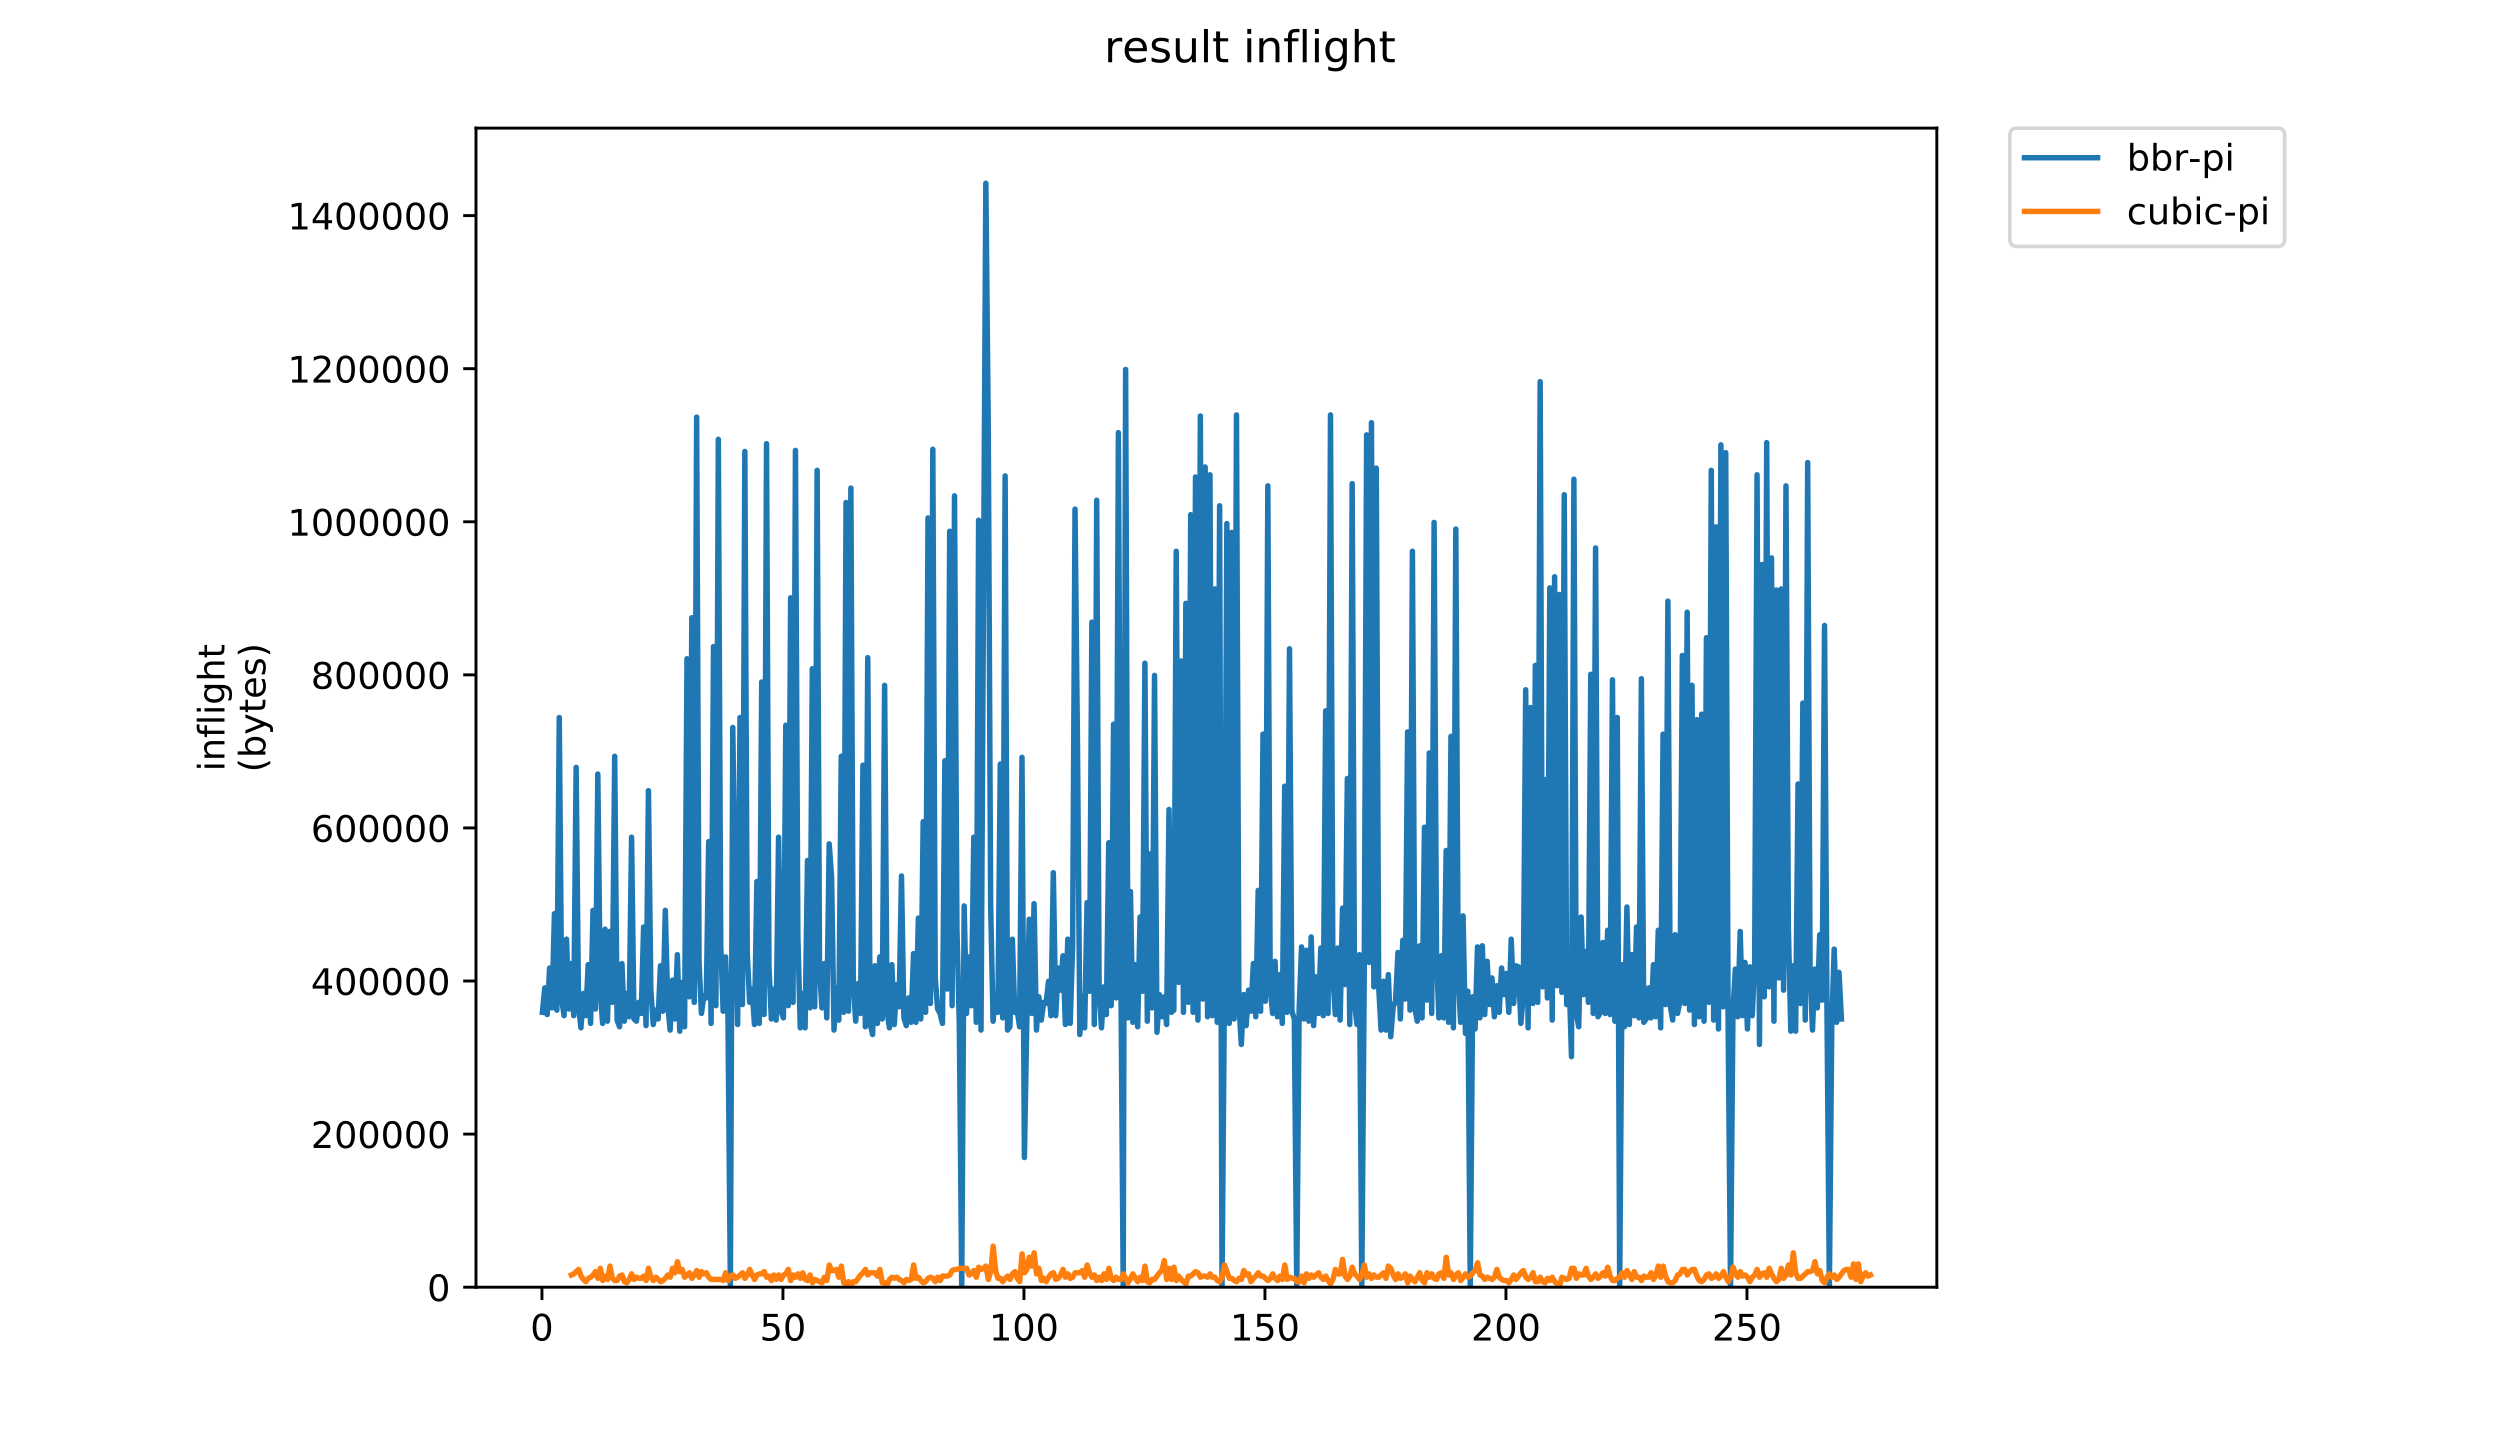 <?xml version="1.0" encoding="utf-8" standalone="no"?>
<!DOCTYPE svg PUBLIC "-//W3C//DTD SVG 1.1//EN"
  "http://www.w3.org/Graphics/SVG/1.1/DTD/svg11.dtd">
<!-- Created with matplotlib (https://matplotlib.org/) -->
<svg height="396pt" version="1.1" viewBox="0 0 684 396" width="684pt" xmlns="http://www.w3.org/2000/svg" xmlns:xlink="http://www.w3.org/1999/xlink">
 <defs>
  <style type="text/css">
*{stroke-linecap:butt;stroke-linejoin:round;}
  </style>
 </defs>
 <g id="figure_1">
  <g id="patch_1">
   <path d="M 0 396 
L 684 396 
L 684 0 
L 0 0 
z
" style="fill:#ffffff;"/>
  </g>
  <g id="axes_1">
   <g id="patch_2">
    <path d="M 130.23 352.174 
L 529.913 352.174 
L 529.913 35.062 
L 130.23 35.062 
z
" style="fill:#ffffff;"/>
   </g>
   <g id="matplotlib.axis_1">
    <g id="xtick_1">
     <g id="line2d_1">
      <defs>
       <path d="M 0 0 
L 0 3.5 
" id="mca8a2b9c5a" style="stroke:#000000;stroke-width:0.8;"/>
      </defs>
      <g>
       <use style="stroke:#000000;stroke-width:0.8;" x="148.274" xlink:href="#mca8a2b9c5a" y="352.174"/>
      </g>
     </g>
     <g id="text_1">
      <!-- 0 -->
      <defs>
       <path d="M 31.781 66.406 
Q 24.172 66.406 20.328 58.906 
Q 16.5 51.422 16.5 36.375 
Q 16.5 21.391 20.328 13.891 
Q 24.172 6.391 31.781 6.391 
Q 39.453 6.391 43.281 13.891 
Q 47.125 21.391 47.125 36.375 
Q 47.125 51.422 43.281 58.906 
Q 39.453 66.406 31.781 66.406 
z
M 31.781 74.219 
Q 44.047 74.219 50.516 64.516 
Q 56.984 54.828 56.984 36.375 
Q 56.984 17.969 50.516 8.266 
Q 44.047 -1.422 31.781 -1.422 
Q 19.531 -1.422 13.062 8.266 
Q 6.594 17.969 6.594 36.375 
Q 6.594 54.828 13.062 64.516 
Q 19.531 74.219 31.781 74.219 
z
" id="DejaVuSans-48"/>
      </defs>
      <g transform="translate(145.092 366.773)scale(0.1 -0.1)">
       <use xlink:href="#DejaVuSans-48"/>
      </g>
     </g>
    </g>
    <g id="xtick_2">
     <g id="line2d_2">
      <g>
       <use style="stroke:#000000;stroke-width:0.8;" x="214.213" xlink:href="#mca8a2b9c5a" y="352.174"/>
      </g>
     </g>
     <g id="text_2">
      <!-- 50 -->
      <defs>
       <path d="M 10.797 72.906 
L 49.516 72.906 
L 49.516 64.594 
L 19.828 64.594 
L 19.828 46.734 
Q 21.969 47.469 24.109 47.828 
Q 26.266 48.188 28.422 48.188 
Q 40.625 48.188 47.75 41.5 
Q 54.891 34.812 54.891 23.391 
Q 54.891 11.625 47.562 5.094 
Q 40.234 -1.422 26.906 -1.422 
Q 22.312 -1.422 17.547 -0.641 
Q 12.797 0.141 7.719 1.703 
L 7.719 11.625 
Q 12.109 9.234 16.797 8.062 
Q 21.484 6.891 26.703 6.891 
Q 35.156 6.891 40.078 11.328 
Q 45.016 15.766 45.016 23.391 
Q 45.016 31 40.078 35.438 
Q 35.156 39.891 26.703 39.891 
Q 22.75 39.891 18.812 39.016 
Q 14.891 38.141 10.797 36.281 
z
" id="DejaVuSans-53"/>
      </defs>
      <g transform="translate(207.85 366.773)scale(0.1 -0.1)">
       <use xlink:href="#DejaVuSans-53"/>
       <use x="63.623" xlink:href="#DejaVuSans-48"/>
      </g>
     </g>
    </g>
    <g id="xtick_3">
     <g id="line2d_3">
      <g>
       <use style="stroke:#000000;stroke-width:0.8;" x="280.152" xlink:href="#mca8a2b9c5a" y="352.174"/>
      </g>
     </g>
     <g id="text_3">
      <!-- 100 -->
      <defs>
       <path d="M 12.406 8.297 
L 28.516 8.297 
L 28.516 63.922 
L 10.984 60.406 
L 10.984 69.391 
L 28.422 72.906 
L 38.281 72.906 
L 38.281 8.297 
L 54.391 8.297 
L 54.391 0 
L 12.406 0 
z
" id="DejaVuSans-49"/>
      </defs>
      <g transform="translate(270.608 366.773)scale(0.1 -0.1)">
       <use xlink:href="#DejaVuSans-49"/>
       <use x="63.623" xlink:href="#DejaVuSans-48"/>
       <use x="127.246" xlink:href="#DejaVuSans-48"/>
      </g>
     </g>
    </g>
    <g id="xtick_4">
     <g id="line2d_4">
      <g>
       <use style="stroke:#000000;stroke-width:0.8;" x="346.091" xlink:href="#mca8a2b9c5a" y="352.174"/>
      </g>
     </g>
     <g id="text_4">
      <!-- 150 -->
      <g transform="translate(336.547 366.773)scale(0.1 -0.1)">
       <use xlink:href="#DejaVuSans-49"/>
       <use x="63.623" xlink:href="#DejaVuSans-53"/>
       <use x="127.246" xlink:href="#DejaVuSans-48"/>
      </g>
     </g>
    </g>
    <g id="xtick_5">
     <g id="line2d_5">
      <g>
       <use style="stroke:#000000;stroke-width:0.8;" x="412.03" xlink:href="#mca8a2b9c5a" y="352.174"/>
      </g>
     </g>
     <g id="text_5">
      <!-- 200 -->
      <defs>
       <path d="M 19.188 8.297 
L 53.609 8.297 
L 53.609 0 
L 7.328 0 
L 7.328 8.297 
Q 12.938 14.109 22.625 23.891 
Q 32.328 33.688 34.812 36.531 
Q 39.547 41.844 41.422 45.531 
Q 43.312 49.219 43.312 52.781 
Q 43.312 58.594 39.234 62.25 
Q 35.156 65.922 28.609 65.922 
Q 23.969 65.922 18.812 64.312 
Q 13.672 62.703 7.812 59.422 
L 7.812 69.391 
Q 13.766 71.781 18.938 73 
Q 24.125 74.219 28.422 74.219 
Q 39.75 74.219 46.484 68.547 
Q 53.219 62.891 53.219 53.422 
Q 53.219 48.922 51.531 44.891 
Q 49.859 40.875 45.406 35.406 
Q 44.188 33.984 37.641 27.219 
Q 31.109 20.453 19.188 8.297 
z
" id="DejaVuSans-50"/>
      </defs>
      <g transform="translate(402.486 366.773)scale(0.1 -0.1)">
       <use xlink:href="#DejaVuSans-50"/>
       <use x="63.623" xlink:href="#DejaVuSans-48"/>
       <use x="127.246" xlink:href="#DejaVuSans-48"/>
      </g>
     </g>
    </g>
    <g id="xtick_6">
     <g id="line2d_6">
      <g>
       <use style="stroke:#000000;stroke-width:0.8;" x="477.969" xlink:href="#mca8a2b9c5a" y="352.174"/>
      </g>
     </g>
     <g id="text_6">
      <!-- 250 -->
      <g transform="translate(468.425 366.773)scale(0.1 -0.1)">
       <use xlink:href="#DejaVuSans-50"/>
       <use x="63.623" xlink:href="#DejaVuSans-53"/>
       <use x="127.246" xlink:href="#DejaVuSans-48"/>
      </g>
     </g>
    </g>
   </g>
   <g id="matplotlib.axis_2">
    <g id="ytick_1">
     <g id="line2d_7">
      <defs>
       <path d="M 0 0 
L -3.5 0 
" id="m9fc31caf64" style="stroke:#000000;stroke-width:0.8;"/>
      </defs>
      <g>
       <use style="stroke:#000000;stroke-width:0.8;" x="130.23" xlink:href="#m9fc31caf64" y="352.174"/>
      </g>
     </g>
     <g id="text_7">
      <!-- 0 -->
      <g transform="translate(116.868 355.973)scale(0.1 -0.1)">
       <use xlink:href="#DejaVuSans-48"/>
      </g>
     </g>
    </g>
    <g id="ytick_2">
     <g id="line2d_8">
      <g>
       <use style="stroke:#000000;stroke-width:0.8;" x="130.23" xlink:href="#m9fc31caf64" y="310.29"/>
      </g>
     </g>
     <g id="text_8">
      <!-- 200000 -->
      <g transform="translate(85.055 314.09)scale(0.1 -0.1)">
       <use xlink:href="#DejaVuSans-50"/>
       <use x="63.623" xlink:href="#DejaVuSans-48"/>
       <use x="127.246" xlink:href="#DejaVuSans-48"/>
       <use x="190.869" xlink:href="#DejaVuSans-48"/>
       <use x="254.492" xlink:href="#DejaVuSans-48"/>
       <use x="318.115" xlink:href="#DejaVuSans-48"/>
      </g>
     </g>
    </g>
    <g id="ytick_3">
     <g id="line2d_9">
      <g>
       <use style="stroke:#000000;stroke-width:0.8;" x="130.23" xlink:href="#m9fc31caf64" y="268.407"/>
      </g>
     </g>
     <g id="text_9">
      <!-- 400000 -->
      <defs>
       <path d="M 37.797 64.312 
L 12.891 25.391 
L 37.797 25.391 
z
M 35.203 72.906 
L 47.609 72.906 
L 47.609 25.391 
L 58.016 25.391 
L 58.016 17.188 
L 47.609 17.188 
L 47.609 0 
L 37.797 0 
L 37.797 17.188 
L 4.891 17.188 
L 4.891 26.703 
z
" id="DejaVuSans-52"/>
      </defs>
      <g transform="translate(85.055 272.206)scale(0.1 -0.1)">
       <use xlink:href="#DejaVuSans-52"/>
       <use x="63.623" xlink:href="#DejaVuSans-48"/>
       <use x="127.246" xlink:href="#DejaVuSans-48"/>
       <use x="190.869" xlink:href="#DejaVuSans-48"/>
       <use x="254.492" xlink:href="#DejaVuSans-48"/>
       <use x="318.115" xlink:href="#DejaVuSans-48"/>
      </g>
     </g>
    </g>
    <g id="ytick_4">
     <g id="line2d_10">
      <g>
       <use style="stroke:#000000;stroke-width:0.8;" x="130.23" xlink:href="#m9fc31caf64" y="226.523"/>
      </g>
     </g>
     <g id="text_10">
      <!-- 600000 -->
      <defs>
       <path d="M 33.016 40.375 
Q 26.375 40.375 22.484 35.828 
Q 18.609 31.297 18.609 23.391 
Q 18.609 15.531 22.484 10.953 
Q 26.375 6.391 33.016 6.391 
Q 39.656 6.391 43.531 10.953 
Q 47.406 15.531 47.406 23.391 
Q 47.406 31.297 43.531 35.828 
Q 39.656 40.375 33.016 40.375 
z
M 52.594 71.297 
L 52.594 62.312 
Q 48.875 64.062 45.094 64.984 
Q 41.312 65.922 37.594 65.922 
Q 27.828 65.922 22.672 59.328 
Q 17.531 52.734 16.797 39.406 
Q 19.672 43.656 24.016 45.922 
Q 28.375 48.188 33.594 48.188 
Q 44.578 48.188 50.953 41.516 
Q 57.328 34.859 57.328 23.391 
Q 57.328 12.156 50.688 5.359 
Q 44.047 -1.422 33.016 -1.422 
Q 20.359 -1.422 13.672 8.266 
Q 6.984 17.969 6.984 36.375 
Q 6.984 53.656 15.188 63.938 
Q 23.391 74.219 37.203 74.219 
Q 40.922 74.219 44.703 73.484 
Q 48.484 72.75 52.594 71.297 
z
" id="DejaVuSans-54"/>
      </defs>
      <g transform="translate(85.055 230.322)scale(0.1 -0.1)">
       <use xlink:href="#DejaVuSans-54"/>
       <use x="63.623" xlink:href="#DejaVuSans-48"/>
       <use x="127.246" xlink:href="#DejaVuSans-48"/>
       <use x="190.869" xlink:href="#DejaVuSans-48"/>
       <use x="254.492" xlink:href="#DejaVuSans-48"/>
       <use x="318.115" xlink:href="#DejaVuSans-48"/>
      </g>
     </g>
    </g>
    <g id="ytick_5">
     <g id="line2d_11">
      <g>
       <use style="stroke:#000000;stroke-width:0.8;" x="130.23" xlink:href="#m9fc31caf64" y="184.639"/>
      </g>
     </g>
     <g id="text_11">
      <!-- 800000 -->
      <defs>
       <path d="M 31.781 34.625 
Q 24.75 34.625 20.719 30.859 
Q 16.703 27.094 16.703 20.516 
Q 16.703 13.922 20.719 10.156 
Q 24.75 6.391 31.781 6.391 
Q 38.812 6.391 42.859 10.172 
Q 46.922 13.969 46.922 20.516 
Q 46.922 27.094 42.891 30.859 
Q 38.875 34.625 31.781 34.625 
z
M 21.922 38.812 
Q 15.578 40.375 12.031 44.719 
Q 8.5 49.078 8.5 55.328 
Q 8.5 64.062 14.719 69.141 
Q 20.953 74.219 31.781 74.219 
Q 42.672 74.219 48.875 69.141 
Q 55.078 64.062 55.078 55.328 
Q 55.078 49.078 51.531 44.719 
Q 48 40.375 41.703 38.812 
Q 48.828 37.156 52.797 32.312 
Q 56.781 27.484 56.781 20.516 
Q 56.781 9.906 50.312 4.234 
Q 43.844 -1.422 31.781 -1.422 
Q 19.734 -1.422 13.25 4.234 
Q 6.781 9.906 6.781 20.516 
Q 6.781 27.484 10.781 32.312 
Q 14.797 37.156 21.922 38.812 
z
M 18.312 54.391 
Q 18.312 48.734 21.844 45.562 
Q 25.391 42.391 31.781 42.391 
Q 38.141 42.391 41.719 45.562 
Q 45.312 48.734 45.312 54.391 
Q 45.312 60.062 41.719 63.234 
Q 38.141 66.406 31.781 66.406 
Q 25.391 66.406 21.844 63.234 
Q 18.312 60.062 18.312 54.391 
z
" id="DejaVuSans-56"/>
      </defs>
      <g transform="translate(85.055 188.438)scale(0.1 -0.1)">
       <use xlink:href="#DejaVuSans-56"/>
       <use x="63.623" xlink:href="#DejaVuSans-48"/>
       <use x="127.246" xlink:href="#DejaVuSans-48"/>
       <use x="190.869" xlink:href="#DejaVuSans-48"/>
       <use x="254.492" xlink:href="#DejaVuSans-48"/>
       <use x="318.115" xlink:href="#DejaVuSans-48"/>
      </g>
     </g>
    </g>
    <g id="ytick_6">
     <g id="line2d_12">
      <g>
       <use style="stroke:#000000;stroke-width:0.8;" x="130.23" xlink:href="#m9fc31caf64" y="142.755"/>
      </g>
     </g>
     <g id="text_12">
      <!-- 1000000 -->
      <g transform="translate(78.693 146.555)scale(0.1 -0.1)">
       <use xlink:href="#DejaVuSans-49"/>
       <use x="63.623" xlink:href="#DejaVuSans-48"/>
       <use x="127.246" xlink:href="#DejaVuSans-48"/>
       <use x="190.869" xlink:href="#DejaVuSans-48"/>
       <use x="254.492" xlink:href="#DejaVuSans-48"/>
       <use x="318.115" xlink:href="#DejaVuSans-48"/>
       <use x="381.738" xlink:href="#DejaVuSans-48"/>
      </g>
     </g>
    </g>
    <g id="ytick_7">
     <g id="line2d_13">
      <g>
       <use style="stroke:#000000;stroke-width:0.8;" x="130.23" xlink:href="#m9fc31caf64" y="100.872"/>
      </g>
     </g>
     <g id="text_13">
      <!-- 1200000 -->
      <g transform="translate(78.693 104.671)scale(0.1 -0.1)">
       <use xlink:href="#DejaVuSans-49"/>
       <use x="63.623" xlink:href="#DejaVuSans-50"/>
       <use x="127.246" xlink:href="#DejaVuSans-48"/>
       <use x="190.869" xlink:href="#DejaVuSans-48"/>
       <use x="254.492" xlink:href="#DejaVuSans-48"/>
       <use x="318.115" xlink:href="#DejaVuSans-48"/>
       <use x="381.738" xlink:href="#DejaVuSans-48"/>
      </g>
     </g>
    </g>
    <g id="ytick_8">
     <g id="line2d_14">
      <g>
       <use style="stroke:#000000;stroke-width:0.8;" x="130.23" xlink:href="#m9fc31caf64" y="58.988"/>
      </g>
     </g>
     <g id="text_14">
      <!-- 1400000 -->
      <g transform="translate(78.693 62.787)scale(0.1 -0.1)">
       <use xlink:href="#DejaVuSans-49"/>
       <use x="63.623" xlink:href="#DejaVuSans-52"/>
       <use x="127.246" xlink:href="#DejaVuSans-48"/>
       <use x="190.869" xlink:href="#DejaVuSans-48"/>
       <use x="254.492" xlink:href="#DejaVuSans-48"/>
       <use x="318.115" xlink:href="#DejaVuSans-48"/>
       <use x="381.738" xlink:href="#DejaVuSans-48"/>
      </g>
     </g>
    </g>
    <g id="text_15">
     <!-- inflight -->
     <defs>
      <path d="M 9.422 54.688 
L 18.406 54.688 
L 18.406 0 
L 9.422 0 
z
M 9.422 75.984 
L 18.406 75.984 
L 18.406 64.594 
L 9.422 64.594 
z
" id="DejaVuSans-105"/>
      <path d="M 54.891 33.016 
L 54.891 0 
L 45.906 0 
L 45.906 32.719 
Q 45.906 40.484 42.875 44.328 
Q 39.844 48.188 33.797 48.188 
Q 26.516 48.188 22.312 43.547 
Q 18.109 38.922 18.109 30.906 
L 18.109 0 
L 9.078 0 
L 9.078 54.688 
L 18.109 54.688 
L 18.109 46.188 
Q 21.344 51.125 25.703 53.562 
Q 30.078 56 35.797 56 
Q 45.219 56 50.047 50.172 
Q 54.891 44.344 54.891 33.016 
z
" id="DejaVuSans-110"/>
      <path d="M 37.109 75.984 
L 37.109 68.5 
L 28.516 68.5 
Q 23.688 68.5 21.797 66.547 
Q 19.922 64.594 19.922 59.516 
L 19.922 54.688 
L 34.719 54.688 
L 34.719 47.703 
L 19.922 47.703 
L 19.922 0 
L 10.891 0 
L 10.891 47.703 
L 2.297 47.703 
L 2.297 54.688 
L 10.891 54.688 
L 10.891 58.5 
Q 10.891 67.625 15.141 71.797 
Q 19.391 75.984 28.609 75.984 
z
" id="DejaVuSans-102"/>
      <path d="M 9.422 75.984 
L 18.406 75.984 
L 18.406 0 
L 9.422 0 
z
" id="DejaVuSans-108"/>
      <path d="M 45.406 27.984 
Q 45.406 37.75 41.375 43.109 
Q 37.359 48.484 30.078 48.484 
Q 22.859 48.484 18.828 43.109 
Q 14.797 37.75 14.797 27.984 
Q 14.797 18.266 18.828 12.891 
Q 22.859 7.516 30.078 7.516 
Q 37.359 7.516 41.375 12.891 
Q 45.406 18.266 45.406 27.984 
z
M 54.391 6.781 
Q 54.391 -7.172 48.188 -13.984 
Q 42 -20.797 29.203 -20.797 
Q 24.469 -20.797 20.266 -20.094 
Q 16.062 -19.391 12.109 -17.922 
L 12.109 -9.188 
Q 16.062 -11.328 19.922 -12.344 
Q 23.781 -13.375 27.781 -13.375 
Q 36.625 -13.375 41.016 -8.766 
Q 45.406 -4.156 45.406 5.172 
L 45.406 9.625 
Q 42.625 4.781 38.281 2.391 
Q 33.938 0 27.875 0 
Q 17.828 0 11.672 7.656 
Q 5.516 15.328 5.516 27.984 
Q 5.516 40.672 11.672 48.328 
Q 17.828 56 27.875 56 
Q 33.938 56 38.281 53.609 
Q 42.625 51.219 45.406 46.391 
L 45.406 54.688 
L 54.391 54.688 
z
" id="DejaVuSans-103"/>
      <path d="M 54.891 33.016 
L 54.891 0 
L 45.906 0 
L 45.906 32.719 
Q 45.906 40.484 42.875 44.328 
Q 39.844 48.188 33.797 48.188 
Q 26.516 48.188 22.312 43.547 
Q 18.109 38.922 18.109 30.906 
L 18.109 0 
L 9.078 0 
L 9.078 75.984 
L 18.109 75.984 
L 18.109 46.188 
Q 21.344 51.125 25.703 53.562 
Q 30.078 56 35.797 56 
Q 45.219 56 50.047 50.172 
Q 54.891 44.344 54.891 33.016 
z
" id="DejaVuSans-104"/>
      <path d="M 18.312 70.219 
L 18.312 54.688 
L 36.812 54.688 
L 36.812 47.703 
L 18.312 47.703 
L 18.312 18.016 
Q 18.312 11.328 20.141 9.422 
Q 21.969 7.516 27.594 7.516 
L 36.812 7.516 
L 36.812 0 
L 27.594 0 
Q 17.188 0 13.234 3.875 
Q 9.281 7.766 9.281 18.016 
L 9.281 47.703 
L 2.688 47.703 
L 2.688 54.688 
L 9.281 54.688 
L 9.281 70.219 
z
" id="DejaVuSans-116"/>
     </defs>
     <g transform="translate(61.415 211.018)rotate(-90)scale(0.1 -0.1)">
      <use xlink:href="#DejaVuSans-105"/>
      <use x="27.783" xlink:href="#DejaVuSans-110"/>
      <use x="91.162" xlink:href="#DejaVuSans-102"/>
      <use x="126.367" xlink:href="#DejaVuSans-108"/>
      <use x="154.15" xlink:href="#DejaVuSans-105"/>
      <use x="181.934" xlink:href="#DejaVuSans-103"/>
      <use x="245.41" xlink:href="#DejaVuSans-104"/>
      <use x="308.789" xlink:href="#DejaVuSans-116"/>
     </g>
     <!-- (bytes) -->
     <defs>
      <path d="M 31 75.875 
Q 24.469 64.656 21.281 53.656 
Q 18.109 42.672 18.109 31.391 
Q 18.109 20.125 21.312 9.062 
Q 24.516 -2 31 -13.188 
L 23.188 -13.188 
Q 15.875 -1.703 12.234 9.375 
Q 8.594 20.453 8.594 31.391 
Q 8.594 42.281 12.203 53.312 
Q 15.828 64.359 23.188 75.875 
z
" id="DejaVuSans-40"/>
      <path d="M 48.688 27.297 
Q 48.688 37.203 44.609 42.844 
Q 40.531 48.484 33.406 48.484 
Q 26.266 48.484 22.188 42.844 
Q 18.109 37.203 18.109 27.297 
Q 18.109 17.391 22.188 11.75 
Q 26.266 6.109 33.406 6.109 
Q 40.531 6.109 44.609 11.75 
Q 48.688 17.391 48.688 27.297 
z
M 18.109 46.391 
Q 20.953 51.266 25.266 53.625 
Q 29.594 56 35.594 56 
Q 45.562 56 51.781 48.094 
Q 58.016 40.188 58.016 27.297 
Q 58.016 14.406 51.781 6.484 
Q 45.562 -1.422 35.594 -1.422 
Q 29.594 -1.422 25.266 0.953 
Q 20.953 3.328 18.109 8.203 
L 18.109 0 
L 9.078 0 
L 9.078 75.984 
L 18.109 75.984 
z
" id="DejaVuSans-98"/>
      <path d="M 32.172 -5.078 
Q 28.375 -14.844 24.75 -17.812 
Q 21.141 -20.797 15.094 -20.797 
L 7.906 -20.797 
L 7.906 -13.281 
L 13.188 -13.281 
Q 16.891 -13.281 18.938 -11.516 
Q 21 -9.766 23.484 -3.219 
L 25.094 0.875 
L 2.984 54.688 
L 12.5 54.688 
L 29.594 11.922 
L 46.688 54.688 
L 56.203 54.688 
z
" id="DejaVuSans-121"/>
      <path d="M 56.203 29.594 
L 56.203 25.203 
L 14.891 25.203 
Q 15.484 15.922 20.484 11.062 
Q 25.484 6.203 34.422 6.203 
Q 39.594 6.203 44.453 7.469 
Q 49.312 8.734 54.109 11.281 
L 54.109 2.781 
Q 49.266 0.734 44.188 -0.344 
Q 39.109 -1.422 33.891 -1.422 
Q 20.797 -1.422 13.156 6.188 
Q 5.516 13.812 5.516 26.812 
Q 5.516 40.234 12.766 48.109 
Q 20.016 56 32.328 56 
Q 43.359 56 49.781 48.891 
Q 56.203 41.797 56.203 29.594 
z
M 47.219 32.234 
Q 47.125 39.594 43.094 43.984 
Q 39.062 48.391 32.422 48.391 
Q 24.906 48.391 20.391 44.141 
Q 15.875 39.891 15.188 32.172 
z
" id="DejaVuSans-101"/>
      <path d="M 44.281 53.078 
L 44.281 44.578 
Q 40.484 46.531 36.375 47.5 
Q 32.281 48.484 27.875 48.484 
Q 21.188 48.484 17.844 46.438 
Q 14.5 44.391 14.5 40.281 
Q 14.5 37.156 16.891 35.375 
Q 19.281 33.594 26.516 31.984 
L 29.594 31.297 
Q 39.156 29.25 43.188 25.516 
Q 47.219 21.781 47.219 15.094 
Q 47.219 7.469 41.188 3.016 
Q 35.156 -1.422 24.609 -1.422 
Q 20.219 -1.422 15.453 -0.562 
Q 10.688 0.297 5.422 2 
L 5.422 11.281 
Q 10.406 8.688 15.234 7.391 
Q 20.062 6.109 24.812 6.109 
Q 31.156 6.109 34.562 8.281 
Q 37.984 10.453 37.984 14.406 
Q 37.984 18.062 35.516 20.016 
Q 33.062 21.969 24.703 23.781 
L 21.578 24.516 
Q 13.234 26.266 9.516 29.906 
Q 5.812 33.547 5.812 39.891 
Q 5.812 47.609 11.281 51.797 
Q 16.75 56 26.812 56 
Q 31.781 56 36.172 55.266 
Q 40.578 54.547 44.281 53.078 
z
" id="DejaVuSans-115"/>
      <path d="M 8.016 75.875 
L 15.828 75.875 
Q 23.141 64.359 26.781 53.312 
Q 30.422 42.281 30.422 31.391 
Q 30.422 20.453 26.781 9.375 
Q 23.141 -1.703 15.828 -13.188 
L 8.016 -13.188 
Q 14.5 -2 17.703 9.062 
Q 20.906 20.125 20.906 31.391 
Q 20.906 42.672 17.703 53.656 
Q 14.5 64.656 8.016 75.875 
z
" id="DejaVuSans-41"/>
     </defs>
     <g transform="translate(72.613 211.295)rotate(-90)scale(0.1 -0.1)">
      <use xlink:href="#DejaVuSans-40"/>
      <use x="39.014" xlink:href="#DejaVuSans-98"/>
      <use x="102.49" xlink:href="#DejaVuSans-121"/>
      <use x="161.67" xlink:href="#DejaVuSans-116"/>
      <use x="200.879" xlink:href="#DejaVuSans-101"/>
      <use x="262.402" xlink:href="#DejaVuSans-115"/>
      <use x="314.502" xlink:href="#DejaVuSans-41"/>
     </g>
    </g>
   </g>
   <g id="line2d_15">
    <path clip-path="url(#p120c9b33dd)" d="M 148.398 276.971 
L 149.057 270.3 
L 149.716 277.577 
L 150.376 264.841 
L 151.035 275.758 
L 151.695 249.983 
L 152.354 276.365 
L 153.013 196.31 
L 153.673 273.332 
L 154.332 277.881 
L 154.991 256.957 
L 155.651 276.061 
L 156.31 263.629 
L 156.97 277.881 
L 157.629 209.955 
L 158.288 275.455 
L 158.948 281.216 
L 159.607 271.816 
L 160.267 277.881 
L 160.926 263.932 
L 161.585 280.003 
L 162.245 249.073 
L 162.904 276.061 
L 163.564 211.775 
L 164.223 270.906 
L 164.882 280.003 
L 165.542 254.228 
L 166.201 279.397 
L 166.86 254.835 
L 167.52 274.242 
L 168.179 206.923 
L 168.839 279.094 
L 169.498 280.913 
L 170.157 263.629 
L 170.817 279.397 
L 171.476 271.816 
L 172.136 278.184 
L 172.795 229.059 
L 173.454 278.79 
L 174.114 279.397 
L 174.773 274.242 
L 175.433 277.274 
L 176.092 253.622 
L 176.751 280.61 
L 177.411 216.323 
L 178.07 270.906 
L 178.73 280.307 
L 179.389 276.365 
L 180.048 278.79 
L 180.708 264.235 
L 181.367 276.668 
L 182.026 249.073 
L 182.686 274.545 
L 183.345 281.823 
L 184.005 268.177 
L 184.664 278.79 
L 185.323 261.203 
L 185.983 282.126 
L 186.642 268.784 
L 187.302 280.913 
L 187.961 180.238 
L 188.62 272.726 
L 189.28 169.018 
L 189.939 274.242 
L 190.599 114.132 
L 191.258 263.325 
L 191.917 277.274 
L 192.577 272.422 
L 193.236 273.029 
L 193.896 230.272 
L 194.555 280.003 
L 195.214 176.902 
L 195.874 275.152 
L 196.533 120.197 
L 197.192 258.473 
L 197.852 276.668 
L 198.511 261.809 
L 199.171 278.184 
L 199.83 351.871 
L 200.489 199.039 
L 201.149 247.254 
L 201.808 280.307 
L 202.468 196.31 
L 203.127 274.848 
L 203.786 123.532 
L 204.446 260.899 
L 205.105 274.242 
L 205.765 270.603 
L 206.424 280.307 
L 207.083 241.189 
L 207.743 280.003 
L 208.402 186.606 
L 209.062 277.577 
L 209.721 121.41 
L 210.38 264.235 
L 211.04 278.79 
L 211.699 270.603 
L 212.358 279.094 
L 213.018 229.059 
L 213.677 276.668 
L 214.337 278.487 
L 214.996 198.432 
L 215.655 275.152 
L 216.315 163.56 
L 216.974 274.242 
L 217.634 123.229 
L 218.293 256.351 
L 218.952 281.216 
L 219.612 271.816 
L 220.271 281.216 
L 220.931 235.427 
L 221.59 275.758 
L 222.249 182.967 
L 222.909 275.455 
L 223.568 128.687 
L 224.227 265.751 
L 224.887 275.758 
L 225.546 263.629 
L 226.206 278.487 
L 226.865 230.879 
L 227.524 239.976 
L 228.184 281.823 
L 228.843 270.3 
L 229.503 279.094 
L 230.162 206.923 
L 230.821 276.971 
L 231.481 137.481 
L 232.14 276.668 
L 232.8 133.539 
L 233.459 269.39 
L 234.118 279.397 
L 234.778 269.087 
L 235.437 277.274 
L 236.097 209.349 
L 236.756 280.913 
L 237.415 179.935 
L 238.075 280.003 
L 238.734 283.036 
L 239.393 264.235 
L 240.053 280.003 
L 240.712 261.809 
L 241.372 278.79 
L 242.031 187.516 
L 242.69 276.668 
L 243.35 281.216 
L 244.009 263.932 
L 244.669 280.307 
L 245.328 269.39 
L 245.987 275.455 
L 246.647 239.673 
L 247.306 278.487 
L 247.966 280.61 
L 248.625 273.029 
L 249.284 279.7 
L 249.944 260.899 
L 250.603 279.7 
L 251.263 251.196 
L 251.922 278.79 
L 252.581 224.814 
L 253.241 276.971 
L 253.9 141.727 
L 254.559 274.545 
L 255.219 122.926 
L 255.878 267.571 
L 256.538 276.061 
L 257.197 277.274 
L 257.856 280.003 
L 258.516 208.136 
L 259.175 270.603 
L 259.835 145.366 
L 260.494 275.152 
L 261.153 135.662 
L 261.813 253.925 
L 262.472 280.61 
L 263.132 351.871 
L 263.791 247.86 
L 264.45 277.274 
L 265.11 261.809 
L 265.769 275.152 
L 266.428 229.059 
L 267.088 279.7 
L 267.747 142.333 
L 268.407 281.823 
L 269.725 50.149 
L 270.385 116.558 
L 271.044 247.86 
L 271.704 279.397 
L 272.363 271.816 
L 273.022 276.971 
L 273.682 209.046 
L 274.341 278.487 
L 275.001 130.204 
L 275.66 281.823 
L 276.319 280.913 
L 276.979 256.957 
L 277.638 276.971 
L 278.298 276.365 
L 278.957 280.913 
L 279.616 207.226 
L 280.276 316.695 
L 280.935 279.094 
L 281.594 251.499 
L 282.254 277.274 
L 282.913 247.254 
L 283.573 281.823 
L 284.232 272.726 
L 284.891 279.094 
L 285.551 274.242 
L 286.21 274.545 
L 286.87 268.48 
L 287.529 277.881 
L 288.188 238.763 
L 288.848 277.881 
L 289.507 264.841 
L 290.167 270.906 
L 290.826 261.506 
L 291.485 280.307 
L 292.145 256.957 
L 292.804 280.003 
L 293.464 259.08 
L 294.123 139.301 
L 294.782 202.071 
L 295.442 283.036 
L 296.101 272.422 
L 296.76 281.216 
L 297.42 246.95 
L 298.079 271.209 
L 298.739 170.231 
L 299.398 280.307 
L 300.057 136.875 
L 300.717 271.816 
L 301.376 281.216 
L 302.036 269.997 
L 302.695 277.577 
L 303.354 230.576 
L 304.014 275.152 
L 304.673 198.129 
L 305.333 273.029 
L 305.992 118.377 
L 306.651 263.932 
L 307.311 351.871 
L 307.97 101.093 
L 308.629 278.487 
L 309.289 243.918 
L 309.948 279.7 
L 310.608 263.932 
L 311.267 280.913 
L 311.926 250.893 
L 312.586 271.209 
L 313.245 181.451 
L 313.905 279.397 
L 314.564 233.608 
L 315.223 275.758 
L 315.883 184.787 
L 316.542 282.429 
L 317.202 272.119 
L 317.861 278.184 
L 318.52 272.726 
L 319.18 280.307 
L 319.839 221.478 
L 320.499 276.971 
L 321.158 276.365 
L 321.817 150.824 
L 322.477 268.784 
L 323.136 180.844 
L 323.795 276.971 
L 324.455 165.076 
L 325.114 274.242 
L 325.774 140.817 
L 326.433 276.971 
L 327.092 130.507 
L 327.752 279.094 
L 328.411 113.829 
L 329.071 273.332 
L 329.73 127.778 
L 330.389 278.184 
L 331.049 129.9 
L 331.708 277.881 
L 332.368 161.134 
L 333.027 279.7 
L 333.686 138.391 
L 334.346 351.871 
L 335.005 271.209 
L 335.665 143.243 
L 336.324 280.003 
L 336.983 145.669 
L 337.643 278.79 
L 338.302 113.525 
L 338.961 274.545 
L 339.621 285.765 
L 340.28 272.119 
L 340.94 280.61 
L 341.599 270.906 
L 342.258 276.668 
L 342.918 263.629 
L 343.577 278.184 
L 344.237 243.615 
L 344.896 276.668 
L 345.555 200.858 
L 346.215 273.939 
L 346.874 132.933 
L 347.534 270.3 
L 348.193 277.274 
L 348.852 263.022 
L 349.512 278.184 
L 350.171 266.661 
L 350.83 280.003 
L 351.49 215.11 
L 352.149 276.971 
L 352.809 177.509 
L 353.468 276.668 
L 354.127 278.79 
L 354.787 351.871 
L 355.446 276.061 
L 356.106 259.08 
L 356.765 278.79 
L 357.424 259.99 
L 358.084 279.397 
L 358.743 256.351 
L 359.403 280.61 
L 360.062 267.267 
L 360.721 277.274 
L 361.381 259.383 
L 362.04 277.881 
L 362.7 194.49 
L 363.359 277.274 
L 364.018 113.525 
L 364.678 267.267 
L 365.337 277.577 
L 365.996 259.383 
L 366.656 279.094 
L 367.315 248.467 
L 367.975 269.39 
L 368.634 212.988 
L 369.293 280.307 
L 369.953 132.326 
L 370.612 274.545 
L 371.272 280.307 
L 371.931 261.203 
L 372.59 351.871 
L 373.25 267.267 
L 373.909 118.984 
L 374.569 263.325 
L 375.228 115.648 
L 375.887 269.997 
L 376.547 128.081 
L 377.206 269.997 
L 377.866 281.823 
L 378.525 268.48 
L 379.184 281.823 
L 379.844 266.661 
L 380.503 283.642 
L 381.162 275.455 
L 381.822 273.939 
L 382.481 260.596 
L 383.141 278.79 
L 383.8 257.261 
L 384.459 273.332 
L 385.119 200.252 
L 385.778 276.365 
L 386.438 150.824 
L 387.097 275.758 
L 387.756 279.397 
L 388.416 258.777 
L 389.075 278.487 
L 389.735 226.33 
L 390.394 273.635 
L 391.053 206.013 
L 391.713 277.274 
L 392.372 142.94 
L 393.032 262.112 
L 393.691 278.487 
L 394.35 261.506 
L 395.01 278.487 
L 395.669 232.698 
L 396.328 279.7 
L 396.988 201.465 
L 397.647 281.216 
L 398.307 144.759 
L 398.966 267.267 
L 399.625 279.7 
L 400.285 250.589 
L 400.944 282.733 
L 401.604 271.209 
L 402.263 351.871 
L 402.922 272.726 
L 403.582 281.52 
L 404.241 259.08 
L 404.901 278.487 
L 405.56 258.777 
L 406.219 277.577 
L 406.879 263.022 
L 407.538 274.848 
L 408.197 267.571 
L 408.857 278.184 
L 409.516 269.693 
L 410.176 276.971 
L 410.835 264.841 
L 411.494 272.119 
L 412.154 266.358 
L 412.813 276.971 
L 413.473 256.957 
L 414.132 274.545 
L 414.791 264.235 
L 415.451 264.538 
L 416.11 280.003 
L 416.77 272.422 
L 417.429 188.729 
L 418.088 281.216 
L 418.748 193.58 
L 419.407 274.545 
L 420.067 182.057 
L 420.726 274.242 
L 421.385 104.428 
L 422.045 269.997 
L 422.704 213.291 
L 423.363 273.029 
L 424.023 160.831 
L 424.682 279.094 
L 425.342 157.798 
L 426.001 269.693 
L 426.66 162.65 
L 427.32 271.513 
L 427.979 135.359 
L 428.639 274.848 
L 429.298 266.964 
L 429.957 289.101 
L 430.617 131.113 
L 431.276 277.274 
L 431.936 280.913 
L 432.595 250.893 
L 433.254 272.119 
L 433.914 260.293 
L 434.573 274.242 
L 435.233 184.483 
L 435.892 277.274 
L 436.551 149.914 
L 437.211 278.184 
L 437.87 276.971 
L 438.529 257.867 
L 439.189 277.274 
L 439.848 254.531 
L 440.508 277.577 
L 441.167 185.999 
L 441.826 279.397 
L 442.486 196.31 
L 443.145 351.871 
L 443.805 263.932 
L 444.464 280.913 
L 445.123 248.163 
L 445.783 280.307 
L 446.442 261.203 
L 447.102 277.881 
L 447.761 253.622 
L 448.42 278.487 
L 449.08 185.696 
L 449.739 279.7 
L 450.398 278.79 
L 451.058 270.3 
L 451.717 278.487 
L 452.377 263.932 
L 453.036 278.184 
L 453.695 254.531 
L 454.355 281.216 
L 455.014 200.858 
L 455.674 274.848 
L 456.333 164.47 
L 456.992 275.152 
L 457.652 279.094 
L 458.311 255.744 
L 458.971 277.274 
L 459.63 273.939 
L 460.289 179.328 
L 460.949 274.545 
L 461.608 167.502 
L 462.268 276.365 
L 462.927 187.516 
L 463.586 280.307 
L 464.246 196.916 
L 464.905 278.184 
L 465.564 195.4 
L 466.224 279.397 
L 466.883 174.476 
L 467.543 274.242 
L 468.202 128.687 
L 468.861 279.094 
L 469.521 144.153 
L 470.18 281.52 
L 470.84 121.713 
L 471.499 275.455 
L 472.158 123.836 
L 472.818 280.913 
L 473.477 351.871 
L 474.137 276.365 
L 474.796 265.145 
L 475.455 278.184 
L 476.115 254.835 
L 476.774 277.881 
L 477.434 263.325 
L 478.093 281.52 
L 478.752 264.538 
L 479.412 277.881 
L 480.071 263.629 
L 480.73 129.9 
L 481.39 285.765 
L 482.049 154.463 
L 482.709 272.726 
L 483.368 121.106 
L 484.027 269.997 
L 484.687 152.643 
L 485.346 279.397 
L 486.006 161.437 
L 486.665 267.571 
L 487.324 161.134 
L 487.984 270.906 
L 488.643 132.933 
L 489.303 254.228 
L 489.962 282.126 
L 490.621 264.235 
L 491.281 282.126 
L 491.94 214.504 
L 492.599 274.545 
L 493.259 192.367 
L 493.918 279.094 
L 494.578 126.565 
L 495.237 265.751 
L 495.896 281.823 
L 496.556 265.145 
L 497.215 275.758 
L 497.875 255.744 
L 498.534 273.635 
L 499.193 171.141 
L 499.853 275.455 
L 500.512 351.871 
L 501.172 280.61 
L 501.831 259.686 
L 502.49 279.7 
L 503.15 266.054 
L 503.809 278.79 
L 503.809 278.79 
" style="fill:none;stroke:#1f77b4;stroke-linecap:square;stroke-width:1.5;"/>
   </g>
   <g id="line2d_16">
    <path clip-path="url(#p120c9b33dd)" d="M 156.334 348.839 
L 156.993 348.535 
L 158.312 347.322 
L 158.972 349.142 
L 159.631 350.051 
L 160.29 350.658 
L 160.95 349.748 
L 161.609 349.445 
L 162.268 348.839 
L 162.928 347.929 
L 163.587 349.748 
L 164.247 347.019 
L 164.906 350.355 
L 165.565 349.142 
L 166.225 350.051 
L 166.884 346.413 
L 167.544 349.748 
L 168.203 350.355 
L 168.862 350.355 
L 169.522 349.142 
L 170.181 348.839 
L 170.841 350.658 
L 171.5 350.961 
L 172.159 350.051 
L 172.819 348.535 
L 173.478 350.051 
L 174.138 349.445 
L 174.797 349.748 
L 175.456 349.748 
L 176.116 349.142 
L 176.775 350.355 
L 177.434 347.019 
L 178.094 349.445 
L 178.753 350.355 
L 179.413 349.445 
L 180.731 350.658 
L 181.391 350.355 
L 182.05 349.748 
L 182.71 348.839 
L 183.369 349.445 
L 184.028 347.019 
L 184.688 348.232 
L 185.347 345.2 
L 186.007 347.929 
L 186.666 347.322 
L 187.325 349.445 
L 188.644 348.232 
L 189.304 349.748 
L 189.963 348.839 
L 190.622 347.626 
L 191.282 349.445 
L 191.941 347.929 
L 192.6 348.535 
L 193.26 348.232 
L 193.919 349.445 
L 194.579 350.051 
L 197.216 350.051 
L 197.876 350.355 
L 198.535 348.232 
L 199.194 350.355 
L 199.854 349.142 
L 200.513 348.839 
L 201.173 349.748 
L 201.832 349.445 
L 203.151 348.232 
L 203.81 349.748 
L 204.47 348.839 
L 205.129 347.322 
L 205.788 348.839 
L 206.448 350.051 
L 207.107 348.839 
L 207.766 348.535 
L 208.426 348.535 
L 209.085 347.929 
L 209.745 349.445 
L 210.404 349.142 
L 211.063 350.355 
L 211.723 348.839 
L 212.382 350.051 
L 213.042 348.839 
L 213.701 350.051 
L 214.36 348.839 
L 215.02 348.535 
L 215.679 347.322 
L 216.339 350.355 
L 216.998 348.839 
L 217.657 349.445 
L 218.317 348.535 
L 218.976 349.748 
L 219.635 348.232 
L 220.295 350.051 
L 220.954 350.355 
L 221.614 348.839 
L 222.273 350.961 
L 222.932 350.051 
L 224.911 350.961 
L 225.57 349.445 
L 226.229 350.355 
L 226.889 346.109 
L 227.548 347.626 
L 228.208 347.626 
L 228.867 347.322 
L 229.526 349.445 
L 230.186 346.413 
L 230.845 350.961 
L 231.505 351.264 
L 232.164 350.658 
L 232.823 351.871 
L 233.483 350.658 
L 234.142 350.658 
L 235.461 348.839 
L 236.12 348.232 
L 236.78 347.322 
L 237.439 348.839 
L 238.098 348.232 
L 239.417 348.232 
L 240.077 349.142 
L 240.736 347.322 
L 241.395 350.961 
L 242.055 350.961 
L 242.714 351.568 
L 243.374 350.051 
L 244.033 349.445 
L 244.692 349.748 
L 245.352 349.445 
L 246.011 350.051 
L 246.671 350.355 
L 247.33 350.961 
L 247.989 350.051 
L 248.649 350.355 
L 249.308 350.051 
L 249.967 346.109 
L 250.627 349.748 
L 251.286 349.445 
L 251.946 350.355 
L 252.605 350.961 
L 253.264 350.658 
L 253.924 349.748 
L 254.583 349.445 
L 255.243 349.748 
L 255.902 350.658 
L 256.561 349.445 
L 257.221 350.355 
L 257.88 349.142 
L 259.199 349.142 
L 259.858 348.839 
L 260.518 347.626 
L 261.177 347.322 
L 261.836 347.322 
L 262.496 347.019 
L 264.474 347.019 
L 265.133 348.839 
L 265.793 348.535 
L 266.452 347.626 
L 267.112 349.445 
L 267.771 346.716 
L 268.43 347.322 
L 269.09 347.019 
L 269.749 346.413 
L 270.409 350.051 
L 271.068 347.929 
L 271.727 340.954 
L 272.387 347.626 
L 273.046 349.748 
L 273.706 349.748 
L 274.365 350.658 
L 275.024 349.748 
L 275.684 349.142 
L 276.343 350.051 
L 277.002 348.535 
L 277.662 347.929 
L 278.321 349.748 
L 278.981 350.658 
L 279.64 343.077 
L 280.299 348.232 
L 280.959 347.322 
L 281.618 343.987 
L 282.278 346.413 
L 282.937 342.774 
L 283.596 348.535 
L 284.256 347.019 
L 284.915 350.355 
L 285.575 349.748 
L 286.234 350.658 
L 286.893 349.445 
L 287.553 348.535 
L 288.212 348.232 
L 288.872 350.051 
L 289.531 349.748 
L 290.19 348.839 
L 290.85 347.322 
L 291.509 349.445 
L 292.168 348.535 
L 292.828 349.748 
L 293.487 349.445 
L 294.147 348.232 
L 295.465 348.232 
L 296.125 347.626 
L 296.784 349.445 
L 297.444 346.109 
L 298.103 348.232 
L 298.762 349.445 
L 299.422 348.839 
L 300.081 350.355 
L 300.741 349.445 
L 301.4 350.355 
L 302.059 348.535 
L 302.719 350.051 
L 303.378 347.019 
L 304.037 349.748 
L 304.697 350.355 
L 305.356 349.445 
L 306.016 350.051 
L 306.675 350.051 
L 307.334 348.535 
L 308.653 350.961 
L 309.972 348.535 
L 310.631 349.748 
L 311.291 350.658 
L 311.95 349.445 
L 312.61 350.355 
L 313.269 346.413 
L 313.928 350.658 
L 314.588 350.961 
L 315.247 350.051 
L 315.907 350.051 
L 317.225 348.232 
L 317.885 347.626 
L 318.544 344.896 
L 319.203 350.051 
L 319.863 347.019 
L 320.522 350.051 
L 321.182 346.716 
L 321.841 350.355 
L 322.5 349.142 
L 323.16 350.051 
L 324.479 351.264 
L 325.138 349.142 
L 325.797 349.142 
L 327.116 347.929 
L 327.776 348.232 
L 328.435 349.445 
L 329.094 349.142 
L 329.754 349.142 
L 330.413 349.445 
L 331.073 348.535 
L 331.732 349.445 
L 332.391 349.445 
L 333.051 350.355 
L 333.71 350.658 
L 334.369 349.445 
L 335.029 346.109 
L 336.348 349.748 
L 337.007 349.748 
L 337.666 350.355 
L 338.326 350.658 
L 338.985 349.748 
L 339.645 350.051 
L 340.304 347.626 
L 340.963 348.839 
L 341.623 348.535 
L 342.282 350.658 
L 342.942 349.748 
L 343.601 349.142 
L 344.26 348.232 
L 344.92 349.142 
L 345.579 349.142 
L 346.898 350.355 
L 347.557 349.748 
L 348.217 348.535 
L 348.876 349.748 
L 349.535 350.355 
L 350.195 349.142 
L 350.854 350.051 
L 351.514 346.109 
L 352.173 350.051 
L 352.832 349.445 
L 353.492 349.748 
L 354.151 349.748 
L 354.811 350.658 
L 355.47 350.658 
L 356.129 349.142 
L 356.789 350.961 
L 357.448 348.535 
L 358.108 349.748 
L 358.767 348.839 
L 359.426 349.445 
L 360.745 348.232 
L 361.404 349.445 
L 362.064 350.051 
L 362.723 349.142 
L 363.383 350.355 
L 364.042 351.264 
L 364.701 350.051 
L 365.361 347.322 
L 366.02 348.535 
L 366.68 348.535 
L 367.339 344.593 
L 367.998 349.142 
L 368.658 350.051 
L 369.317 349.142 
L 369.977 346.716 
L 370.636 348.535 
L 371.295 349.142 
L 371.955 350.051 
L 372.614 348.839 
L 373.274 346.109 
L 373.933 349.445 
L 374.592 348.535 
L 375.252 349.748 
L 375.911 348.839 
L 376.57 349.445 
L 377.23 349.445 
L 378.549 348.232 
L 379.208 349.748 
L 379.867 346.413 
L 380.527 347.019 
L 381.186 348.839 
L 381.846 350.051 
L 382.505 348.535 
L 383.164 349.748 
L 383.824 349.445 
L 384.483 348.535 
L 385.143 350.961 
L 385.802 349.142 
L 386.461 350.051 
L 387.121 350.658 
L 388.44 348.232 
L 389.099 350.355 
L 389.758 350.961 
L 390.418 348.232 
L 391.077 349.445 
L 391.736 348.535 
L 392.396 349.748 
L 393.055 350.051 
L 393.715 348.535 
L 394.374 348.232 
L 395.033 349.748 
L 395.693 343.987 
L 396.352 348.839 
L 397.012 348.232 
L 397.671 350.051 
L 398.33 348.839 
L 398.99 348.232 
L 399.649 350.355 
L 400.968 348.535 
L 401.627 349.445 
L 402.287 349.142 
L 402.946 348.232 
L 403.605 347.626 
L 404.265 345.503 
L 404.924 348.839 
L 405.584 349.142 
L 406.243 350.051 
L 406.902 349.445 
L 408.221 350.051 
L 408.881 349.445 
L 409.54 347.322 
L 410.199 349.445 
L 410.859 350.051 
L 411.518 350.355 
L 412.178 350.355 
L 412.837 350.961 
L 413.496 350.051 
L 414.156 348.839 
L 414.815 350.051 
L 416.134 348.232 
L 416.793 347.626 
L 417.453 349.445 
L 418.112 350.051 
L 418.771 349.445 
L 419.431 348.232 
L 420.09 350.658 
L 420.75 350.658 
L 421.409 349.445 
L 422.068 350.658 
L 422.728 350.961 
L 423.387 349.748 
L 424.047 350.355 
L 424.706 349.445 
L 425.365 350.658 
L 426.684 351.871 
L 427.344 349.445 
L 428.662 350.051 
L 429.322 349.748 
L 429.981 347.019 
L 430.641 347.019 
L 431.3 349.748 
L 431.959 348.535 
L 432.619 348.839 
L 433.278 348.839 
L 433.937 347.019 
L 434.597 349.142 
L 435.256 350.051 
L 435.916 349.445 
L 436.575 348.535 
L 437.234 349.748 
L 437.894 349.142 
L 438.553 348.232 
L 439.213 349.142 
L 439.872 346.716 
L 440.531 349.142 
L 441.191 350.355 
L 441.85 350.355 
L 442.51 349.748 
L 443.169 349.445 
L 443.828 348.232 
L 444.488 349.445 
L 445.147 347.626 
L 446.466 350.051 
L 447.125 347.929 
L 447.785 349.445 
L 448.444 349.445 
L 449.103 350.355 
L 449.763 349.142 
L 450.422 349.445 
L 451.082 349.445 
L 451.741 348.232 
L 452.4 350.051 
L 453.06 348.839 
L 453.719 346.413 
L 454.379 349.445 
L 455.038 346.413 
L 455.697 349.142 
L 456.357 350.658 
L 457.016 350.961 
L 457.676 350.961 
L 458.335 350.355 
L 458.994 348.839 
L 459.654 348.535 
L 460.313 347.322 
L 460.972 347.322 
L 461.632 348.839 
L 462.291 347.929 
L 462.951 347.322 
L 463.61 347.322 
L 464.269 349.142 
L 464.929 350.355 
L 465.588 350.658 
L 466.248 350.051 
L 466.907 348.839 
L 467.566 348.535 
L 468.226 349.748 
L 468.885 349.445 
L 469.545 348.535 
L 470.204 349.748 
L 470.863 349.142 
L 471.523 347.929 
L 472.182 349.445 
L 472.842 350.658 
L 473.501 349.445 
L 474.16 346.716 
L 474.82 348.535 
L 475.479 349.445 
L 476.138 347.929 
L 476.798 349.142 
L 477.457 348.839 
L 478.117 349.445 
L 478.776 350.658 
L 479.435 349.445 
L 480.095 348.839 
L 480.754 347.322 
L 481.414 349.445 
L 482.073 348.535 
L 482.732 348.232 
L 483.392 349.445 
L 484.051 347.019 
L 484.711 348.535 
L 485.37 349.748 
L 486.029 350.658 
L 486.689 350.051 
L 487.348 347.019 
L 488.008 349.748 
L 488.667 348.839 
L 489.326 346.109 
L 489.986 348.839 
L 490.645 342.774 
L 491.304 348.232 
L 491.964 349.748 
L 492.623 349.748 
L 494.601 347.929 
L 495.261 347.929 
L 495.92 347.626 
L 496.58 345.2 
L 497.239 348.535 
L 497.898 347.626 
L 498.558 350.355 
L 499.217 350.961 
L 499.877 349.445 
L 500.536 348.535 
L 501.195 349.445 
L 501.855 348.839 
L 502.514 350.051 
L 503.173 349.445 
L 504.492 347.626 
L 505.152 347.322 
L 505.811 347.322 
L 506.47 349.445 
L 507.13 345.806 
L 507.789 350.051 
L 508.449 345.806 
L 509.108 350.658 
L 509.767 349.142 
L 510.427 348.232 
L 511.086 349.142 
L 511.746 348.839 
L 511.746 348.839 
" style="fill:none;stroke:#ff7f0e;stroke-linecap:square;stroke-width:1.5;"/>
   </g>
   <g id="patch_3">
    <path d="M 130.23 352.174 
L 130.23 35.062 
" style="fill:none;stroke:#000000;stroke-linecap:square;stroke-linejoin:miter;stroke-width:0.8;"/>
   </g>
   <g id="patch_4">
    <path d="M 529.913 352.174 
L 529.913 35.062 
" style="fill:none;stroke:#000000;stroke-linecap:square;stroke-linejoin:miter;stroke-width:0.8;"/>
   </g>
   <g id="patch_5">
    <path d="M 130.23 352.174 
L 529.913 352.174 
" style="fill:none;stroke:#000000;stroke-linecap:square;stroke-linejoin:miter;stroke-width:0.8;"/>
   </g>
   <g id="patch_6">
    <path d="M 130.23 35.062 
L 529.913 35.062 
" style="fill:none;stroke:#000000;stroke-linecap:square;stroke-linejoin:miter;stroke-width:0.8;"/>
   </g>
   <g id="legend_1">
    <g id="patch_7">
     <path d="M 551.897 67.419 
L 623.092 67.419 
Q 625.092 67.419 625.092 65.419 
L 625.092 37.062 
Q 625.092 35.062 623.092 35.062 
L 551.897 35.062 
Q 549.897 35.062 549.897 37.062 
L 549.897 65.419 
Q 549.897 67.419 551.897 67.419 
z
" style="fill:#ffffff;opacity:0.8;stroke:#cccccc;stroke-linejoin:miter;"/>
    </g>
    <g id="line2d_17">
     <path d="M 553.897 43.161 
L 573.897 43.161 
" style="fill:none;stroke:#1f77b4;stroke-linecap:square;stroke-width:1.5;"/>
    </g>
    <g id="line2d_18"/>
    <g id="text_16">
     <!-- bbr-pi -->
     <defs>
      <path d="M 41.109 46.297 
Q 39.594 47.172 37.812 47.578 
Q 36.031 48 33.891 48 
Q 26.266 48 22.188 43.047 
Q 18.109 38.094 18.109 28.812 
L 18.109 0 
L 9.078 0 
L 9.078 54.688 
L 18.109 54.688 
L 18.109 46.188 
Q 20.953 51.172 25.484 53.578 
Q 30.031 56 36.531 56 
Q 37.453 56 38.578 55.875 
Q 39.703 55.766 41.062 55.516 
z
" id="DejaVuSans-114"/>
      <path d="M 4.891 31.391 
L 31.203 31.391 
L 31.203 23.391 
L 4.891 23.391 
z
" id="DejaVuSans-45"/>
      <path d="M 18.109 8.203 
L 18.109 -20.797 
L 9.078 -20.797 
L 9.078 54.688 
L 18.109 54.688 
L 18.109 46.391 
Q 20.953 51.266 25.266 53.625 
Q 29.594 56 35.594 56 
Q 45.562 56 51.781 48.094 
Q 58.016 40.188 58.016 27.297 
Q 58.016 14.406 51.781 6.484 
Q 45.562 -1.422 35.594 -1.422 
Q 29.594 -1.422 25.266 0.953 
Q 20.953 3.328 18.109 8.203 
z
M 48.688 27.297 
Q 48.688 37.203 44.609 42.844 
Q 40.531 48.484 33.406 48.484 
Q 26.266 48.484 22.188 42.844 
Q 18.109 37.203 18.109 27.297 
Q 18.109 17.391 22.188 11.75 
Q 26.266 6.109 33.406 6.109 
Q 40.531 6.109 44.609 11.75 
Q 48.688 17.391 48.688 27.297 
z
" id="DejaVuSans-112"/>
     </defs>
     <g transform="translate(581.897 46.661)scale(0.1 -0.1)">
      <use xlink:href="#DejaVuSans-98"/>
      <use x="63.477" xlink:href="#DejaVuSans-98"/>
      <use x="126.953" xlink:href="#DejaVuSans-114"/>
      <use x="167.973" xlink:href="#DejaVuSans-45"/>
      <use x="204.057" xlink:href="#DejaVuSans-112"/>
      <use x="267.533" xlink:href="#DejaVuSans-105"/>
     </g>
    </g>
    <g id="line2d_19">
     <path d="M 553.897 57.839 
L 573.897 57.839 
" style="fill:none;stroke:#ff7f0e;stroke-linecap:square;stroke-width:1.5;"/>
    </g>
    <g id="line2d_20"/>
    <g id="text_17">
     <!-- cubic-pi -->
     <defs>
      <path d="M 48.781 52.594 
L 48.781 44.188 
Q 44.969 46.297 41.141 47.344 
Q 37.312 48.391 33.406 48.391 
Q 24.656 48.391 19.812 42.844 
Q 14.984 37.312 14.984 27.297 
Q 14.984 17.281 19.812 11.734 
Q 24.656 6.203 33.406 6.203 
Q 37.312 6.203 41.141 7.25 
Q 44.969 8.297 48.781 10.406 
L 48.781 2.094 
Q 45.016 0.344 40.984 -0.531 
Q 36.969 -1.422 32.422 -1.422 
Q 20.062 -1.422 12.781 6.344 
Q 5.516 14.109 5.516 27.297 
Q 5.516 40.672 12.859 48.328 
Q 20.219 56 33.016 56 
Q 37.156 56 41.109 55.141 
Q 45.062 54.297 48.781 52.594 
z
" id="DejaVuSans-99"/>
      <path d="M 8.5 21.578 
L 8.5 54.688 
L 17.484 54.688 
L 17.484 21.922 
Q 17.484 14.156 20.5 10.266 
Q 23.531 6.391 29.594 6.391 
Q 36.859 6.391 41.078 11.031 
Q 45.312 15.672 45.312 23.688 
L 45.312 54.688 
L 54.297 54.688 
L 54.297 0 
L 45.312 0 
L 45.312 8.406 
Q 42.047 3.422 37.719 1 
Q 33.406 -1.422 27.688 -1.422 
Q 18.266 -1.422 13.375 4.438 
Q 8.5 10.297 8.5 21.578 
z
M 31.109 56 
z
" id="DejaVuSans-117"/>
     </defs>
     <g transform="translate(581.897 61.339)scale(0.1 -0.1)">
      <use xlink:href="#DejaVuSans-99"/>
      <use x="54.98" xlink:href="#DejaVuSans-117"/>
      <use x="118.359" xlink:href="#DejaVuSans-98"/>
      <use x="181.836" xlink:href="#DejaVuSans-105"/>
      <use x="209.619" xlink:href="#DejaVuSans-99"/>
      <use x="264.6" xlink:href="#DejaVuSans-45"/>
      <use x="300.684" xlink:href="#DejaVuSans-112"/>
      <use x="364.16" xlink:href="#DejaVuSans-105"/>
     </g>
    </g>
   </g>
  </g>
  <g id="text_18">
   <!-- result inflight -->
   <defs>
    <path id="DejaVuSans-32"/>
   </defs>
   <g transform="translate(302.11 17.038)scale(0.12 -0.12)">
    <use xlink:href="#DejaVuSans-114"/>
    <use x="41.082" xlink:href="#DejaVuSans-101"/>
    <use x="102.605" xlink:href="#DejaVuSans-115"/>
    <use x="154.705" xlink:href="#DejaVuSans-117"/>
    <use x="218.084" xlink:href="#DejaVuSans-108"/>
    <use x="245.867" xlink:href="#DejaVuSans-116"/>
    <use x="285.076" xlink:href="#DejaVuSans-32"/>
    <use x="316.863" xlink:href="#DejaVuSans-105"/>
    <use x="344.646" xlink:href="#DejaVuSans-110"/>
    <use x="408.025" xlink:href="#DejaVuSans-102"/>
    <use x="443.23" xlink:href="#DejaVuSans-108"/>
    <use x="471.014" xlink:href="#DejaVuSans-105"/>
    <use x="498.797" xlink:href="#DejaVuSans-103"/>
    <use x="562.273" xlink:href="#DejaVuSans-104"/>
    <use x="625.652" xlink:href="#DejaVuSans-116"/>
   </g>
  </g>
 </g>
 <defs>
  <clipPath id="p120c9b33dd">
   <rect height="317.112" width="399.683" x="130.23" y="35.062"/>
  </clipPath>
 </defs>
</svg>
